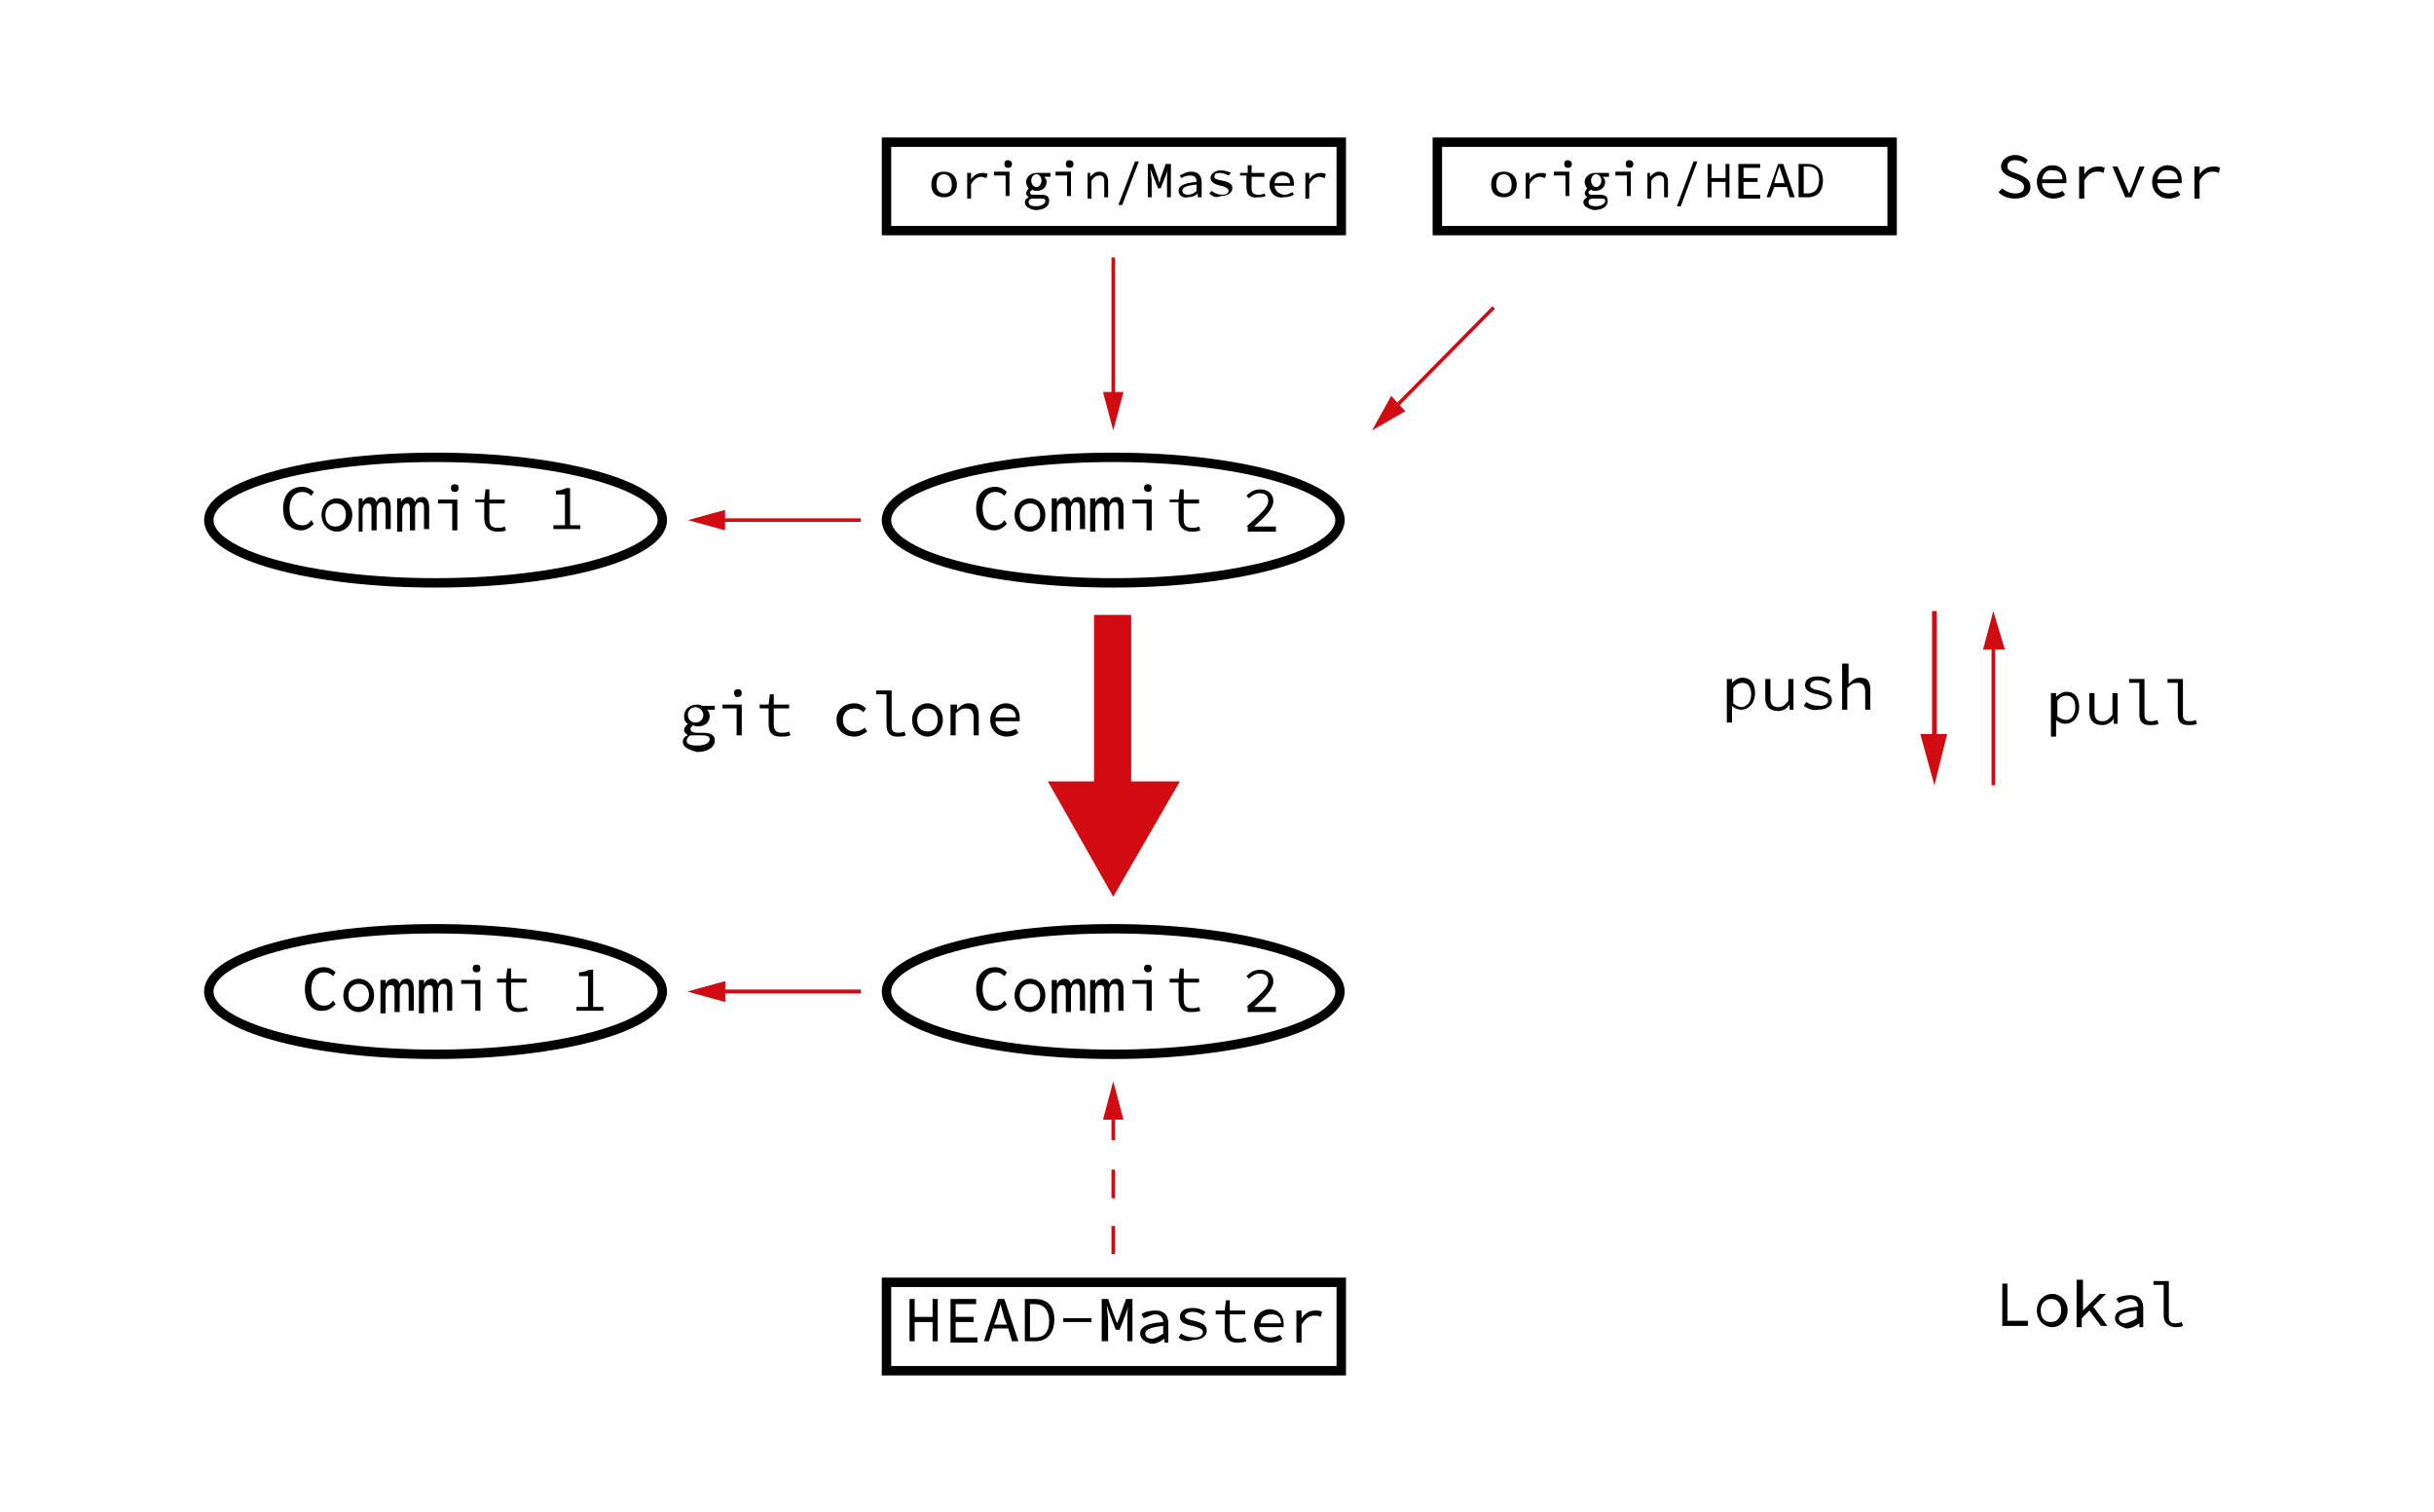 <?xml version="1.0" encoding="utf-8"?>
<!-- Generator: Adobe Illustrator 24.2.3, SVG Export Plug-In . SVG Version: 6.00 Build 0)  -->
<svg version="1.1" xmlns="http://www.w3.org/2000/svg" xmlns:xlink="http://www.w3.org/1999/xlink" x="0px" y="0px"
	 viewBox="0 0 190 118" style="enable-background:new 0 0 190 118;" xml:space="preserve">
<style type="text/css">
	.st0{fill:none;stroke:#999999;stroke-miterlimit:10;}
	.st1{fill:none;stroke:#999999;stroke-width:0.603;stroke-miterlimit:10;}
	.st2{fill:#F2F2F2;stroke:#999999;stroke-miterlimit:10;}
	.st3{fill:#1F69B2;stroke:#999999;stroke-miterlimit:10;}
	.st4{fill:#B8D7E9;stroke:#999999;stroke-miterlimit:10;}
	.st5{fill:#4D4D4D;stroke:#999999;stroke-miterlimit:10;}
	.st6{fill:#1B8FCF;}
	.st7{display:none;fill:none;stroke:#999999;stroke-miterlimit:10;}
	.st8{fill:#1F69B2;}
	.st9{fill:none;stroke:#E3051C;stroke-width:2;stroke-miterlimit:10;}
	.st10{fill:#F2F2F2;stroke:#E3051C;stroke-width:0.908;stroke-miterlimit:10;}
	.st11{fill:none;stroke:#4D4D4D;stroke-miterlimit:10;}
	.st12{fill:#1B8FCF;stroke:#4D4D4D;stroke-miterlimit:10;}
	.st13{fill:#A14794;stroke:#4D4D4D;stroke-miterlimit:10;}
	.st14{fill:none;stroke:#333333;stroke-miterlimit:10;}
	.st15{fill:none;stroke:#CCCCCC;stroke-miterlimit:10;}
	.st16{fill:none;stroke:#000000;stroke-miterlimit:10;stroke-dasharray:7.939;}
	.st17{fill:none;stroke:#CCCCCC;stroke-miterlimit:10;stroke-dasharray:7.939;}
	.st18{fill:#CCCCCC;}
	.st19{fill:#4D4D4D;}
	.st20{fill:none;stroke:#4D4D4D;stroke-width:0.921;stroke-miterlimit:10;}
	.st21{fill:none;stroke:#CCCCCC;stroke-miterlimit:10;stroke-dasharray:8.919,8.919;}
	.st22{fill:none;stroke:#CCCCCC;stroke-miterlimit:10;stroke-dasharray:8.692,8.692;}
	.st23{fill:none;stroke:#CCCCCC;stroke-width:0.731;stroke-miterlimit:10;}
	.st24{fill:none;stroke:#CCCCCC;stroke-width:0.731;stroke-miterlimit:10;stroke-dasharray:6.756,6.756;}
	.st25{fill:none;stroke:#CCCCCC;stroke-width:0.731;stroke-miterlimit:10;stroke-dasharray:6.495,6.495;}
	.st26{fill:none;stroke:#000000;stroke-width:0.843;stroke-miterlimit:10;}
	.st27{fill:none;stroke:#000000;stroke-width:0.843;stroke-miterlimit:10;stroke-dasharray:5.06,5.06;}
	.st28{fill:none;stroke:#D20A11;stroke-width:0.421;stroke-miterlimit:10;}
	.st29{fill:#D20A11;}
	.st30{fill:none;stroke:#000000;stroke-width:0.781;stroke-miterlimit:10;}
	.st31{fill:none;stroke:#D20A11;stroke-width:0.39;stroke-miterlimit:10;}
	.st32{fill:none;stroke:#000000;stroke-width:0.735;stroke-miterlimit:10;}
	.st33{fill:none;stroke:#D20A11;stroke-width:0.276;stroke-miterlimit:10;}
	.st34{fill:none;stroke:#D20A11;stroke-width:0.276;stroke-miterlimit:10;stroke-dasharray:2.231,2.231;}
	.st35{fill:none;stroke:#D20A11;stroke-width:0.368;stroke-miterlimit:10;}
	.st36{fill:none;stroke:#000000;stroke-miterlimit:10;}
	.st37{fill:none;stroke:#000000;stroke-miterlimit:10;stroke-dasharray:13.041,13.041;}
	.st38{fill:none;stroke:#000000;stroke-miterlimit:10;stroke-dasharray:6,6;}
	.st39{fill:none;stroke:#D20A11;stroke-width:3;stroke-miterlimit:10;}
	.st40{fill:none;stroke:#D20A11;stroke-width:3;stroke-miterlimit:10;stroke-dasharray:9.473,9.473;}
</style>
<g id="work">
	<g id="Workflows">
	</g>
	<g id="Rueckgaengig">
	</g>
	<g id="Wiederherstellen">
	</g>
	<g id="Reset-Revert">
	</g>
	<g id="Team_2_">
		<rect x="69.2" y="100.1" class="st32" width="35.5" height="6.9"/>
		<ellipse class="st32" cx="34" cy="40.6" rx="17.7" ry="4.9"/>
		<ellipse class="st32" cx="86.9" cy="40.6" rx="17.7" ry="4.9"/>
		<rect x="69.2" y="11.1" class="st32" width="35.5" height="6.9"/>
		<rect x="112.2" y="11.1" class="st32" width="35.5" height="6.9"/>
		<ellipse class="st32" cx="34" cy="77.4" rx="17.7" ry="4.9"/>
		<ellipse class="st32" cx="86.9" cy="77.4" rx="17.7" ry="4.9"/>
		<g>
			<g>
				<path d="M22.1,39.7c0-1.1,0.6-1.7,1.5-1.7c0.4,0,0.7,0.2,0.9,0.4l-0.2,0.3c-0.2-0.2-0.4-0.3-0.7-0.3c-0.6,0-1,0.5-1,1.3
					c0,0.8,0.4,1.3,1,1.3c0.3,0,0.5-0.1,0.7-0.4l0.2,0.3c-0.3,0.3-0.6,0.5-1,0.5C22.7,41.4,22.1,40.8,22.1,39.7z"/>
				<path d="M25.1,40.2c0-0.8,0.6-1.3,1.2-1.3s1.2,0.5,1.2,1.3c0,0.8-0.6,1.3-1.2,1.3S25.1,41,25.1,40.2z M27,40.2
					c0-0.6-0.3-0.9-0.8-0.9c-0.5,0-0.8,0.4-0.8,0.9c0,0.6,0.3,0.9,0.8,0.9C26.7,41.1,27,40.7,27,40.2z"/>
				<path d="M28,38.9h0.3l0,0.3h0c0.1-0.2,0.3-0.4,0.6-0.4c0.2,0,0.4,0.1,0.5,0.4c0.1-0.3,0.3-0.4,0.6-0.4c0.3,0,0.5,0.3,0.5,0.8
					v1.7h-0.4v-1.7c0-0.3-0.1-0.4-0.3-0.4c-0.2,0-0.3,0.1-0.4,0.4v1.8h-0.4v-1.7c0-0.3-0.1-0.4-0.3-0.4c-0.2,0-0.3,0.1-0.4,0.4v1.8
					H28V38.9z"/>
				<path d="M31,38.9h0.3l0,0.3h0c0.1-0.2,0.3-0.4,0.6-0.4c0.2,0,0.4,0.1,0.5,0.4c0.1-0.3,0.3-0.4,0.6-0.4c0.3,0,0.5,0.3,0.5,0.8
					v1.7h-0.4v-1.7c0-0.3-0.1-0.4-0.3-0.4c-0.2,0-0.3,0.1-0.4,0.4v1.8h-0.4v-1.7c0-0.3-0.1-0.4-0.2-0.4c-0.2,0-0.3,0.1-0.4,0.4v1.8
					H31V38.9z"/>
				<path d="M35.3,39.3h-1.1v-0.3h1.5v2.4h-0.4V39.3z M35.2,38.1c0-0.2,0.1-0.3,0.3-0.3c0.2,0,0.3,0.1,0.3,0.3
					c0,0.2-0.1,0.3-0.3,0.3C35.3,38.4,35.2,38.3,35.2,38.1z"/>
				<path d="M37.8,40.4v-1.2h-0.7V39l0.7,0l0.1-0.8h0.3v0.8h1.2v0.3h-1.2v1.2c0,0.4,0.1,0.7,0.6,0.7c0.2,0,0.4,0,0.6-0.1l0.1,0.3
					c-0.2,0.1-0.5,0.1-0.8,0.1C38,41.4,37.8,41,37.8,40.4z"/>
				<path d="M43.2,41h0.9v-2.4h-0.7v-0.3c0.3,0,0.6-0.1,0.8-0.2h0.3V41h0.8v0.3h-2.1V41z"/>
			</g>
		</g>
		<g>
			<g>
				<path d="M23.8,77.2c0-1.1,0.6-1.7,1.5-1.7c0.4,0,0.7,0.2,0.9,0.4l-0.2,0.3c-0.2-0.2-0.4-0.3-0.7-0.3c-0.6,0-1,0.5-1,1.3
					c0,0.8,0.4,1.3,1,1.3c0.3,0,0.5-0.1,0.7-0.4l0.2,0.3c-0.3,0.3-0.6,0.5-1,0.5C24.4,79,23.8,78.3,23.8,77.2z"/>
				<path d="M26.8,77.7c0-0.8,0.6-1.3,1.2-1.3s1.2,0.5,1.2,1.3c0,0.8-0.6,1.3-1.2,1.3S26.8,78.5,26.8,77.7z M28.8,77.7
					c0-0.6-0.3-0.9-0.8-0.9c-0.5,0-0.8,0.4-0.8,0.9c0,0.6,0.3,0.9,0.8,0.9C28.4,78.6,28.8,78.2,28.8,77.7z"/>
				<path d="M29.8,76.5h0.3l0,0.3h0c0.1-0.2,0.3-0.4,0.6-0.4c0.2,0,0.4,0.1,0.5,0.4c0.1-0.3,0.3-0.4,0.6-0.4c0.3,0,0.5,0.3,0.5,0.8
					v1.7h-0.4v-1.7c0-0.3-0.1-0.4-0.3-0.4c-0.2,0-0.3,0.1-0.4,0.4v1.8h-0.4v-1.7c0-0.3-0.1-0.4-0.3-0.4c-0.2,0-0.3,0.1-0.4,0.4v1.8
					h-0.4V76.5z"/>
				<path d="M32.8,76.5h0.3l0,0.3h0c0.1-0.2,0.3-0.4,0.6-0.4c0.2,0,0.4,0.1,0.5,0.4c0.1-0.3,0.3-0.4,0.6-0.4c0.3,0,0.5,0.3,0.5,0.8
					v1.7h-0.4v-1.7c0-0.3-0.1-0.4-0.3-0.4c-0.2,0-0.3,0.1-0.4,0.4v1.8h-0.4v-1.7c0-0.3-0.1-0.4-0.3-0.4c-0.2,0-0.3,0.1-0.4,0.4v1.8
					h-0.4V76.5z"/>
				<path d="M37.1,76.8h-1.1v-0.3h1.5v2.4h-0.4V76.8z M36.9,75.6c0-0.2,0.1-0.3,0.3-0.3c0.2,0,0.3,0.1,0.3,0.3
					c0,0.2-0.1,0.3-0.3,0.3C37,75.9,36.9,75.8,36.9,75.6z"/>
				<path d="M39.5,77.9v-1.2h-0.7v-0.3l0.7,0l0.1-0.8h0.3v0.8h1.2v0.3h-1.2V78c0,0.4,0.1,0.7,0.6,0.7c0.2,0,0.4,0,0.6-0.1l0.1,0.3
					C41,78.9,40.8,79,40.4,79C39.7,79,39.5,78.5,39.5,77.9z"/>
				<path d="M45,78.6h0.9v-2.4h-0.7v-0.3c0.3,0,0.6-0.1,0.8-0.2h0.3v2.9h0.8v0.3H45V78.6z"/>
			</g>
		</g>
		<g>
			<g>
				<path d="M76.2,39.7c0-1.1,0.6-1.7,1.5-1.7c0.4,0,0.7,0.2,0.9,0.4l-0.2,0.3c-0.2-0.2-0.4-0.3-0.7-0.3c-0.6,0-1,0.5-1,1.3
					c0,0.8,0.4,1.3,1,1.3c0.3,0,0.5-0.1,0.7-0.4l0.2,0.3c-0.3,0.3-0.6,0.5-1,0.5C76.9,41.4,76.2,40.8,76.2,39.7z"/>
				<path d="M79.2,40.2c0-0.8,0.6-1.3,1.2-1.3s1.2,0.5,1.2,1.3c0,0.8-0.6,1.3-1.2,1.3S79.2,41,79.2,40.2z M81.2,40.2
					c0-0.6-0.3-0.9-0.8-0.9c-0.5,0-0.8,0.4-0.8,0.9c0,0.6,0.3,0.9,0.8,0.9C80.9,41.1,81.2,40.7,81.2,40.2z"/>
				<path d="M82.2,38.9h0.3l0,0.3h0c0.1-0.2,0.3-0.4,0.6-0.4c0.2,0,0.4,0.1,0.5,0.4c0.1-0.3,0.3-0.4,0.6-0.4c0.3,0,0.5,0.3,0.5,0.8
					v1.7h-0.4v-1.7c0-0.3-0.1-0.4-0.3-0.4c-0.2,0-0.3,0.1-0.4,0.4v1.8h-0.4v-1.7c0-0.3-0.1-0.4-0.3-0.4c-0.2,0-0.3,0.1-0.4,0.4v1.8
					h-0.4V38.9z"/>
				<path d="M85.2,38.9h0.3l0,0.3h0c0.1-0.2,0.3-0.4,0.6-0.4c0.2,0,0.4,0.1,0.5,0.4c0.1-0.3,0.3-0.4,0.6-0.4c0.3,0,0.5,0.3,0.5,0.8
					v1.7h-0.4v-1.7c0-0.3-0.1-0.4-0.3-0.4c-0.2,0-0.3,0.1-0.4,0.4v1.8h-0.4v-1.7c0-0.3-0.1-0.4-0.3-0.4c-0.2,0-0.3,0.1-0.4,0.4v1.8
					h-0.4V38.9z"/>
				<path d="M89.5,39.3h-1.1v-0.3h1.5v2.4h-0.4V39.3z M89.3,38.1c0-0.2,0.1-0.3,0.3-0.3c0.2,0,0.3,0.1,0.3,0.3
					c0,0.2-0.1,0.3-0.3,0.3C89.5,38.4,89.3,38.3,89.3,38.1z"/>
				<path d="M92,40.4v-1.2h-0.7V39l0.7,0l0.1-0.8h0.3v0.8h1.2v0.3h-1.2v1.2c0,0.4,0.1,0.7,0.6,0.7c0.2,0,0.4,0,0.6-0.1l0.1,0.3
					c-0.2,0.1-0.5,0.1-0.8,0.1C92.2,41.4,92,41,92,40.4z"/>
				<path d="M97.3,41.1c1.1-1,1.7-1.5,1.7-2c0-0.4-0.2-0.6-0.7-0.6c-0.3,0-0.6,0.2-0.8,0.4l-0.2-0.2c0.3-0.3,0.6-0.5,1.1-0.5
					c0.6,0,1,0.4,1,0.9c0,0.6-0.6,1.2-1.5,2c0.2,0,0.4,0,0.6,0h1.1v0.4h-2.2V41.1z"/>
			</g>
		</g>
		<g>
			<g>
				<path d="M76.2,77.2c0-1.1,0.6-1.7,1.5-1.7c0.4,0,0.7,0.2,0.9,0.4l-0.2,0.3c-0.2-0.2-0.4-0.3-0.7-0.3c-0.6,0-1,0.5-1,1.3
					c0,0.8,0.4,1.3,1,1.3c0.3,0,0.5-0.1,0.7-0.4l0.2,0.3c-0.3,0.3-0.6,0.5-1,0.5C76.9,79,76.2,78.3,76.2,77.2z"/>
				<path d="M79.2,77.7c0-0.8,0.6-1.3,1.2-1.3s1.2,0.5,1.2,1.3c0,0.8-0.6,1.3-1.2,1.3S79.2,78.5,79.2,77.7z M81.2,77.7
					c0-0.6-0.3-0.9-0.8-0.9c-0.5,0-0.8,0.4-0.8,0.9c0,0.6,0.3,0.9,0.8,0.9C80.9,78.6,81.2,78.2,81.2,77.7z"/>
				<path d="M82.2,76.5h0.3l0,0.3h0c0.1-0.2,0.3-0.4,0.6-0.4c0.2,0,0.4,0.1,0.5,0.4c0.1-0.3,0.3-0.4,0.6-0.4c0.3,0,0.5,0.3,0.5,0.8
					v1.7h-0.4v-1.7c0-0.3-0.1-0.4-0.3-0.4c-0.2,0-0.3,0.1-0.4,0.4v1.8h-0.4v-1.7c0-0.3-0.1-0.4-0.3-0.4c-0.2,0-0.3,0.1-0.4,0.4v1.8
					h-0.4V76.5z"/>
				<path d="M85.2,76.5h0.3l0,0.3h0c0.1-0.2,0.3-0.4,0.6-0.4c0.2,0,0.4,0.1,0.5,0.4c0.1-0.3,0.3-0.4,0.6-0.4c0.3,0,0.5,0.3,0.5,0.8
					v1.7h-0.4v-1.7c0-0.3-0.1-0.4-0.3-0.4c-0.2,0-0.3,0.1-0.4,0.4v1.8h-0.4v-1.7c0-0.3-0.1-0.4-0.3-0.4c-0.2,0-0.3,0.1-0.4,0.4v1.8
					h-0.4V76.5z"/>
				<path d="M89.5,76.8h-1.1v-0.3h1.5v2.4h-0.4V76.8z M89.3,75.6c0-0.2,0.1-0.3,0.3-0.3c0.2,0,0.3,0.1,0.3,0.3
					c0,0.2-0.1,0.3-0.3,0.3C89.5,75.9,89.3,75.8,89.3,75.6z"/>
				<path d="M92,77.9v-1.2h-0.7v-0.3l0.7,0l0.1-0.8h0.3v0.8h1.2v0.3h-1.2V78c0,0.4,0.1,0.7,0.6,0.7c0.2,0,0.4,0,0.6-0.1l0.1,0.3
					c-0.2,0.1-0.5,0.1-0.8,0.1C92.2,79,92,78.5,92,77.9z"/>
				<path d="M97.3,78.6c1.1-1,1.7-1.5,1.7-2c0-0.4-0.2-0.6-0.7-0.6c-0.3,0-0.6,0.2-0.8,0.4l-0.2-0.2c0.3-0.3,0.6-0.5,1.1-0.5
					c0.6,0,1,0.4,1,0.9c0,0.6-0.6,1.2-1.5,2c0.2,0,0.4,0,0.6,0h1.1v0.4h-2.2V78.6z"/>
			</g>
		</g>
		<g>
			<g>
				<path d="M72.7,14.4c0-0.7,0.4-1,1-1s1,0.4,1,1c0,0.6-0.4,1-1,1S72.7,15.1,72.7,14.4z M74.3,14.4c0-0.4-0.2-0.8-0.6-0.8
					s-0.6,0.3-0.6,0.8c0,0.4,0.2,0.7,0.6,0.7S74.3,14.9,74.3,14.4z"/>
				<path d="M75.5,13.5h0.3l0,0.5h0c0.2-0.3,0.5-0.5,0.9-0.5c0.1,0,0.3,0,0.4,0.1l-0.1,0.3c-0.1,0-0.2-0.1-0.4-0.1
					c-0.3,0-0.6,0.2-0.8,0.6v1.1h-0.3V13.5z"/>
				<path d="M78.5,13.7h-0.9v-0.3h1.2v1.9h-0.3V13.7z M78.4,12.8c0-0.2,0.1-0.3,0.3-0.3c0.1,0,0.3,0.1,0.3,0.3
					c0,0.2-0.1,0.3-0.3,0.3C78.5,13.1,78.4,13,78.4,12.8z"/>
				<path d="M80,15.8c0-0.2,0.1-0.3,0.3-0.4v0c-0.1-0.1-0.2-0.2-0.2-0.3c0-0.1,0.1-0.3,0.2-0.4v0c-0.1-0.1-0.2-0.3-0.2-0.5
					c0-0.4,0.4-0.7,0.8-0.7c0.1,0,0.2,0,0.3,0h0.8v0.3h-0.5c0.1,0.1,0.2,0.2,0.2,0.4c0,0.4-0.3,0.7-0.8,0.7c-0.1,0-0.2,0-0.3-0.1
					c-0.1,0.1-0.2,0.1-0.2,0.2c0,0.2,0.1,0.2,0.4,0.2h0.4c0.5,0,0.7,0.1,0.7,0.5c0,0.4-0.4,0.7-1.1,0.7C80.3,16.3,80,16.1,80,15.8z
					 M81.6,15.7c0-0.2-0.1-0.2-0.4-0.2h-0.4c-0.1,0-0.2,0-0.3,0c-0.2,0.1-0.2,0.2-0.2,0.3c0,0.2,0.2,0.3,0.6,0.3
					C81.3,16.1,81.6,15.9,81.6,15.7z M81.3,14.1c0-0.3-0.2-0.5-0.4-0.5c-0.2,0-0.4,0.2-0.4,0.5c0,0.3,0.2,0.5,0.4,0.5
					C81.1,14.6,81.3,14.4,81.3,14.1z"/>
				<path d="M83.3,13.7h-0.9v-0.3h1.2v1.9h-0.3V13.7z M83.2,12.8c0-0.2,0.1-0.3,0.3-0.3c0.1,0,0.3,0.1,0.3,0.3
					c0,0.2-0.1,0.3-0.3,0.3C83.3,13.1,83.2,13,83.2,12.8z"/>
				<path d="M84.8,13.5h0.3l0,0.3h0c0.2-0.2,0.4-0.4,0.7-0.4c0.5,0,0.7,0.3,0.7,0.8v1.2h-0.3v-1.2c0-0.4-0.1-0.5-0.4-0.5
					c-0.2,0-0.4,0.1-0.6,0.4v1.4h-0.3V13.5z"/>
				<path d="M88.6,12.6h0.3L87.6,16h-0.3L88.6,12.6z"/>
				<path d="M89.6,12.8H90l0.4,1.1l0.1,0.4h0l0.1-0.4l0.4-1.1h0.4v2.6h-0.3v-1.3c0-0.3,0-0.7,0.1-0.9h0L91,13.7l-0.4,1h-0.2l-0.4-1
					l-0.2-0.5h0c0,0.2,0.1,0.7,0.1,0.9v1.3h-0.3V12.8z"/>
				<path d="M92,14.9c0-0.4,0.4-0.6,1.4-0.7c0-0.3-0.1-0.5-0.5-0.5c-0.3,0-0.5,0.1-0.7,0.2l-0.1-0.2c0.2-0.1,0.5-0.3,0.9-0.3
					c0.5,0,0.8,0.3,0.8,0.8v1.2h-0.3l0-0.3h0c-0.2,0.2-0.5,0.3-0.8,0.3C92.3,15.5,92,15.2,92,14.9z M93.4,14.9v-0.5
					c-0.8,0.1-1.1,0.2-1.1,0.5c0,0.2,0.2,0.3,0.4,0.3C93,15.2,93.2,15.1,93.4,14.9z"/>
				<path d="M94.4,15.1l0.2-0.2c0.2,0.2,0.5,0.3,0.8,0.3c0.3,0,0.5-0.1,0.5-0.3c0-0.1-0.1-0.3-0.6-0.4c-0.5-0.1-0.8-0.3-0.8-0.6
					c0-0.3,0.3-0.6,0.8-0.6c0.3,0,0.6,0.1,0.8,0.2l-0.2,0.2c-0.2-0.1-0.4-0.2-0.7-0.2c-0.3,0-0.4,0.1-0.4,0.3c0,0.2,0.2,0.2,0.6,0.3
					c0.6,0.1,0.8,0.3,0.8,0.6c0,0.3-0.3,0.6-0.9,0.6C94.9,15.5,94.6,15.3,94.4,15.1z"/>
				<path d="M97.3,14.6v-0.9h-0.5v-0.2l0.6,0l0-0.6h0.3v0.6h1v0.3h-1v0.9c0,0.3,0.1,0.5,0.5,0.5c0.2,0,0.3,0,0.5-0.1l0.1,0.2
					c-0.2,0.1-0.4,0.1-0.6,0.1C97.5,15.5,97.3,15.1,97.3,14.6z"/>
				<path d="M99.1,14.4c0-0.6,0.5-1,1-1c0.6,0,0.9,0.4,0.9,0.9c0,0.1,0,0.1,0,0.2h-1.5c0,0.4,0.4,0.7,0.8,0.7c0.2,0,0.4-0.1,0.6-0.2
					l0.1,0.2c-0.2,0.1-0.4,0.2-0.8,0.2C99.6,15.5,99.1,15.1,99.1,14.4z M99.5,14.3h1.2c0-0.4-0.2-0.6-0.6-0.6
					C99.8,13.7,99.5,13.9,99.5,14.3z"/>
				<path d="M101.9,13.5h0.3l0,0.5h0c0.2-0.3,0.5-0.5,0.9-0.5c0.1,0,0.3,0,0.4,0.1l-0.1,0.3c-0.1,0-0.2-0.1-0.4-0.1
					c-0.3,0-0.6,0.2-0.8,0.6v1.1h-0.3V13.5z"/>
			</g>
		</g>
		<g>
			<g>
				<path d="M116.4,14.4c0-0.7,0.4-1,1-1s1,0.4,1,1c0,0.6-0.4,1-1,1S116.4,15.1,116.4,14.4z M118,14.4c0-0.4-0.2-0.8-0.6-0.8
					s-0.6,0.3-0.6,0.8c0,0.4,0.2,0.7,0.6,0.7S118,14.9,118,14.4z"/>
				<path d="M119.1,13.5h0.3l0,0.5h0c0.2-0.3,0.5-0.5,0.9-0.5c0.1,0,0.3,0,0.4,0.1l-0.1,0.3c-0.1,0-0.2-0.1-0.4-0.1
					c-0.3,0-0.6,0.2-0.8,0.6v1.1h-0.3V13.5z"/>
				<path d="M122.2,13.7h-0.9v-0.3h1.2v1.9h-0.3V13.7z M122.1,12.8c0-0.2,0.1-0.3,0.3-0.3c0.1,0,0.3,0.1,0.3,0.3
					c0,0.2-0.1,0.3-0.3,0.3C122.2,13.1,122.1,13,122.1,12.8z"/>
				<path d="M123.6,15.8c0-0.2,0.1-0.3,0.3-0.4v0c-0.1-0.1-0.2-0.2-0.2-0.3c0-0.1,0.1-0.3,0.2-0.4v0c-0.1-0.1-0.2-0.3-0.2-0.5
					c0-0.4,0.4-0.7,0.8-0.7c0.1,0,0.2,0,0.3,0h0.8v0.3h-0.5c0.1,0.1,0.2,0.2,0.2,0.4c0,0.4-0.3,0.7-0.8,0.7c-0.1,0-0.2,0-0.3-0.1
					c-0.1,0.1-0.2,0.1-0.2,0.2c0,0.2,0.1,0.2,0.4,0.2h0.4c0.5,0,0.7,0.1,0.7,0.5c0,0.4-0.4,0.7-1.1,0.7
					C124,16.3,123.6,16.1,123.6,15.8z M125.3,15.7c0-0.2-0.1-0.2-0.4-0.2h-0.4c-0.1,0-0.2,0-0.3,0c-0.2,0.1-0.2,0.2-0.2,0.3
					c0,0.2,0.2,0.3,0.6,0.3C125,16.1,125.3,15.9,125.3,15.7z M125,14.1c0-0.3-0.2-0.5-0.4-0.5c-0.2,0-0.4,0.2-0.4,0.5
					c0,0.3,0.2,0.5,0.4,0.5C124.8,14.6,125,14.4,125,14.1z"/>
				<path d="M127,13.7h-0.9v-0.3h1.2v1.9H127V13.7z M126.9,12.8c0-0.2,0.1-0.3,0.3-0.3c0.1,0,0.3,0.1,0.3,0.3c0,0.2-0.1,0.3-0.3,0.3
					C127,13.1,126.9,13,126.9,12.8z"/>
				<path d="M128.5,13.5h0.3l0,0.3h0c0.2-0.2,0.4-0.4,0.7-0.4c0.5,0,0.7,0.3,0.7,0.8v1.2h-0.3v-1.2c0-0.4-0.1-0.5-0.4-0.5
					c-0.2,0-0.4,0.1-0.6,0.4v1.4h-0.3V13.5z"/>
				<path d="M132.2,12.6h0.3l-1.3,3.5h-0.3L132.2,12.6z"/>
				<path d="M133.3,12.8h0.3v1.1h1.1v-1.1h0.3v2.6h-0.3v-1.2h-1.1v1.2h-0.3V12.8z"/>
				<path d="M135.8,12.8h1.6v0.3h-1.3v0.8h1.1v0.3h-1.1v1h1.3v0.3h-1.7V12.8z"/>
				<path d="M138.8,12.8h0.4l0.9,2.6h-0.4l-0.2-0.8h-1l-0.3,0.8h-0.3L138.8,12.8z M138.5,14.3h0.8l-0.1-0.4
					c-0.1-0.3-0.2-0.6-0.3-0.9h0c-0.1,0.3-0.2,0.6-0.3,0.9L138.5,14.3z"/>
				<path d="M140.5,12.8h0.6c0.8,0,1.2,0.5,1.2,1.3c0,0.8-0.4,1.3-1.2,1.3h-0.7V12.8z M141.1,15.1c0.6,0,0.9-0.4,0.9-1.1
					c0-0.7-0.3-1-0.9-1h-0.3v2.1H141.1z"/>
			</g>
		</g>
		<g>
			<g>
				<path d="M53.3,57.9c0-0.2,0.1-0.4,0.4-0.5v0c-0.1-0.1-0.3-0.2-0.3-0.4c0-0.2,0.1-0.3,0.3-0.5v0c-0.2-0.1-0.3-0.3-0.3-0.6
					c0-0.5,0.4-0.9,1-0.9c0.1,0,0.3,0,0.4,0.1h1v0.3h-0.6c0.1,0.1,0.2,0.3,0.2,0.5c0,0.5-0.4,0.8-0.9,0.8c-0.1,0-0.3,0-0.4-0.1
					c-0.1,0.1-0.2,0.2-0.2,0.3c0,0.2,0.2,0.3,0.5,0.3h0.5c0.6,0,0.9,0.2,0.9,0.6c0,0.5-0.5,0.9-1.4,0.9
					C53.7,58.5,53.3,58.3,53.3,57.9z M55.4,57.7c0-0.2-0.2-0.3-0.6-0.3h-0.5c-0.1,0-0.3,0-0.4,0c-0.2,0.1-0.3,0.3-0.3,0.4
					c0,0.3,0.3,0.4,0.8,0.4C55,58.2,55.4,58,55.4,57.7z M54.9,55.8c0-0.3-0.3-0.6-0.6-0.6c-0.3,0-0.6,0.2-0.6,0.6
					c0,0.4,0.3,0.6,0.6,0.6C54.7,56.4,54.9,56.1,54.9,55.8z"/>
				<path d="M57.5,55.3h-1.1V55h1.5v2.4h-0.4V55.3z M57.3,54.1c0-0.2,0.1-0.3,0.3-0.3c0.2,0,0.3,0.1,0.3,0.3c0,0.2-0.1,0.3-0.3,0.3
					C57.5,54.5,57.3,54.3,57.3,54.1z"/>
				<path d="M60,56.5v-1.2h-0.7V55l0.7,0l0.1-0.8h0.3V55h1.2v0.3h-1.2v1.2c0,0.4,0.1,0.7,0.6,0.7c0.2,0,0.4,0,0.6-0.1l0.1,0.3
					c-0.2,0.1-0.5,0.1-0.8,0.1C60.2,57.5,60,57.1,60,56.5z"/>
				<path d="M65.3,56.2c0-0.8,0.6-1.3,1.4-1.3c0.4,0,0.7,0.2,0.9,0.4l-0.2,0.3c-0.2-0.2-0.4-0.3-0.7-0.3c-0.6,0-0.9,0.4-0.9,0.9
					c0,0.6,0.4,0.9,0.9,0.9c0.3,0,0.6-0.1,0.8-0.3l0.2,0.3c-0.3,0.2-0.6,0.4-1,0.4C65.9,57.5,65.3,57,65.3,56.2z"/>
				<path d="M69.2,56.6v-2.4h-0.8v-0.3h1.2v2.8c0,0.4,0.2,0.5,0.5,0.5c0.1,0,0.3,0,0.5-0.1l0.1,0.3c-0.2,0.1-0.4,0.1-0.7,0.1
					C69.5,57.5,69.2,57.2,69.2,56.6z"/>
				<path d="M71.2,56.2c0-0.8,0.6-1.3,1.2-1.3s1.2,0.5,1.2,1.3c0,0.8-0.6,1.3-1.2,1.3S71.2,57,71.2,56.2z M73.2,56.2
					c0-0.6-0.3-0.9-0.8-0.9c-0.5,0-0.8,0.4-0.8,0.9c0,0.6,0.3,0.9,0.8,0.9C72.9,57.1,73.2,56.8,73.2,56.2z"/>
				<path d="M74.4,55h0.3l0,0.4h0c0.3-0.3,0.5-0.5,0.9-0.5c0.6,0,0.8,0.3,0.8,1v1.5h-0.4V56c0-0.5-0.2-0.7-0.6-0.7
					c-0.3,0-0.5,0.1-0.8,0.4v1.7h-0.4V55z"/>
				<path d="M77.3,56.2c0-0.8,0.6-1.3,1.2-1.3c0.7,0,1.1,0.5,1.1,1.1c0,0.1,0,0.2,0,0.3h-1.9c0,0.5,0.4,0.8,0.9,0.8
					c0.3,0,0.5-0.1,0.7-0.2l0.2,0.3c-0.2,0.2-0.6,0.3-0.9,0.3C77.9,57.5,77.3,57,77.3,56.2z M77.7,56h1.6c0-0.5-0.3-0.7-0.7-0.7
					C78.1,55.2,77.8,55.5,77.7,56z"/>
			</g>
		</g>
		<g>
			<g>
				<path d="M71,101.4h0.4v1.4h1.4v-1.4h0.4v3.3h-0.4v-1.5h-1.4v1.5H71V101.4z"/>
				<path d="M74.2,101.4h2v0.4h-1.6v1H76v0.4h-1.4v1.2h1.7v0.4h-2.1V101.4z"/>
				<path d="M77.9,101.4h0.5l1.1,3.3H79l-0.3-1h-1.2l-0.3,1h-0.4L77.9,101.4z M77.6,103.4h1l-0.2-0.5c-0.1-0.4-0.2-0.7-0.3-1.1h0
					c-0.1,0.4-0.2,0.7-0.3,1.1L77.6,103.4z"/>
				<path d="M80,101.4h0.8c1,0,1.5,0.6,1.5,1.6c0,1-0.5,1.7-1.5,1.7H80V101.4z M80.8,104.4c0.8,0,1.1-0.5,1.1-1.3
					c0-0.8-0.4-1.3-1.1-1.3h-0.4v2.6H80.8z"/>
				<path d="M83,102.9h2.2v0.3H83V102.9z"/>
				<path d="M86,101.4h0.5l0.5,1.4l0.2,0.5h0l0.2-0.5l0.5-1.4h0.5v3.3h-0.4v-1.6c0-0.3,0-0.9,0.1-1.2h0l-0.2,0.6l-0.5,1.3h-0.3
					l-0.5-1.3l-0.2-0.6h0c0,0.3,0.1,0.8,0.1,1.2v1.6H86V101.4z"/>
				<path d="M89,104.1c0-0.5,0.5-0.8,1.8-0.9c0-0.3-0.2-0.6-0.6-0.6c-0.3,0-0.6,0.2-0.9,0.3l-0.2-0.3c0.2-0.2,0.7-0.3,1.1-0.3
					c0.7,0,1,0.4,1,1v1.5h-0.3l0-0.3h0c-0.3,0.2-0.6,0.4-1,0.4C89.4,104.8,89,104.5,89,104.1z M90.8,104.1v-0.6
					c-1,0.1-1.4,0.3-1.4,0.6c0,0.3,0.3,0.4,0.5,0.4C90.2,104.5,90.5,104.3,90.8,104.1z"/>
				<path d="M92,104.4l0.2-0.3c0.3,0.2,0.6,0.3,1.1,0.3c0.4,0,0.6-0.2,0.6-0.4c0-0.2-0.1-0.3-0.8-0.5c-0.6-0.1-1-0.3-1-0.7
					c0-0.4,0.3-0.7,1-0.7c0.4,0,0.7,0.1,1,0.3l-0.2,0.3c-0.2-0.2-0.5-0.3-0.8-0.3c-0.4,0-0.6,0.2-0.6,0.3c0,0.2,0.2,0.3,0.7,0.4
					c0.8,0.2,1,0.4,1,0.8c0,0.4-0.4,0.7-1.1,0.7C92.7,104.8,92.2,104.6,92,104.4z"/>
				<path d="M95.6,103.8v-1.2h-0.7v-0.3l0.7,0l0.1-0.8H96v0.8h1.2v0.3H96v1.2c0,0.4,0.1,0.7,0.6,0.7c0.2,0,0.4,0,0.6-0.1l0.1,0.3
					c-0.2,0.1-0.5,0.1-0.8,0.1C95.9,104.8,95.6,104.4,95.6,103.8z"/>
				<path d="M97.9,103.5c0-0.8,0.6-1.3,1.2-1.3c0.7,0,1.1,0.5,1.1,1.1c0,0.1,0,0.2,0,0.3h-1.9c0,0.6,0.4,0.8,0.9,0.8
					c0.3,0,0.5-0.1,0.7-0.2l0.2,0.3c-0.2,0.2-0.6,0.3-0.9,0.3C98.5,104.8,97.9,104.3,97.9,103.5z M98.4,103.3h1.6
					c0-0.5-0.3-0.7-0.7-0.7C98.8,102.6,98.4,102.8,98.4,103.3z"/>
				<path d="M101.3,102.3h0.3l0,0.6h0c0.3-0.4,0.6-0.6,1.1-0.6c0.2,0,0.3,0,0.5,0.1l-0.1,0.4c-0.2-0.1-0.3-0.1-0.5-0.1
					c-0.4,0-0.7,0.2-1,0.7v1.4h-0.4V102.3z"/>
			</g>
		</g>
		<g>
			<g>
				<path d="M156.3,100.2h0.4v2.9h1.6v0.4h-2V100.2z"/>
				<path d="M159,102.3c0-0.8,0.6-1.3,1.2-1.3s1.2,0.5,1.2,1.3c0,0.8-0.6,1.3-1.2,1.3S159,103.1,159,102.3z M160.9,102.3
					c0-0.6-0.3-0.9-0.8-0.9c-0.5,0-0.8,0.4-0.8,0.9c0,0.6,0.3,0.9,0.8,0.9C160.6,103.2,160.9,102.8,160.9,102.3z"/>
				<path d="M162.2,99.9h0.4v2.4h0l1.3-1.3h0.5l-1,1l1.1,1.5h-0.5l-0.9-1.2l-0.6,0.6v0.7h-0.4V99.9z"/>
				<path d="M165.1,102.9c0-0.5,0.5-0.8,1.8-0.9c0-0.3-0.2-0.6-0.6-0.6c-0.3,0-0.6,0.2-0.9,0.3l-0.2-0.3c0.2-0.2,0.7-0.3,1.1-0.3
					c0.7,0,1,0.4,1,1v1.5h-0.3l0-0.3h0c-0.3,0.2-0.6,0.4-1,0.4C165.4,103.5,165.1,103.3,165.1,102.9z M166.8,102.9v-0.6
					c-1,0.1-1.4,0.3-1.4,0.6c0,0.3,0.3,0.4,0.5,0.4C166.3,103.2,166.5,103.1,166.8,102.9z"/>
				<path d="M168.9,102.7v-2.4h-0.8v-0.3h1.2v2.8c0,0.4,0.2,0.5,0.5,0.5c0.1,0,0.3,0,0.5-0.1l0.1,0.3c-0.2,0.1-0.4,0.1-0.7,0.1
					C169.2,103.5,168.9,103.2,168.9,102.7z"/>
			</g>
		</g>
		<g>
			<g>
				<path d="M156,15l0.3-0.3c0.2,0.2,0.6,0.4,1,0.4c0.5,0,0.7-0.2,0.7-0.5c0-0.3-0.3-0.5-0.6-0.6l-0.5-0.2c-0.3-0.1-0.7-0.4-0.7-0.8
					c0-0.5,0.5-0.9,1.1-0.9c0.4,0,0.8,0.2,1,0.4l-0.2,0.3c-0.2-0.2-0.5-0.3-0.8-0.3c-0.4,0-0.6,0.2-0.6,0.5c0,0.3,0.3,0.4,0.6,0.5
					l0.5,0.2c0.4,0.2,0.7,0.4,0.7,0.9c0,0.5-0.4,0.9-1.2,0.9C156.7,15.5,156.3,15.3,156,15z"/>
				<path d="M159,14.2c0-0.8,0.6-1.3,1.2-1.3c0.7,0,1.1,0.5,1.1,1.1c0,0.1,0,0.2,0,0.3h-1.9c0,0.5,0.4,0.8,0.9,0.8
					c0.3,0,0.5-0.1,0.7-0.2l0.2,0.3c-0.2,0.2-0.6,0.3-0.9,0.3C159.6,15.5,159,15,159,14.2z M159.4,14h1.6c0-0.5-0.3-0.7-0.7-0.7
					C159.8,13.2,159.5,13.5,159.4,14z"/>
				<path d="M162.4,13h0.3l0,0.6h0c0.3-0.4,0.6-0.6,1.1-0.6c0.2,0,0.3,0,0.5,0.1l-0.1,0.4c-0.2-0.1-0.3-0.1-0.5-0.1
					c-0.4,0-0.7,0.2-1,0.7v1.4h-0.4V13z"/>
				<path d="M164.9,13h0.4l0.6,1.4c0.1,0.2,0.2,0.5,0.3,0.7h0c0.1-0.2,0.2-0.5,0.3-0.7L167,13h0.4l-1,2.4h-0.5L164.9,13z"/>
				<path d="M168,14.2c0-0.8,0.6-1.3,1.2-1.3c0.7,0,1.1,0.5,1.1,1.1c0,0.1,0,0.2,0,0.3h-1.9c0,0.5,0.4,0.8,0.9,0.8
					c0.3,0,0.5-0.1,0.7-0.2l0.2,0.3c-0.2,0.2-0.6,0.3-0.9,0.3C168.6,15.5,168,15,168,14.2z M168.4,14h1.6c0-0.5-0.3-0.7-0.7-0.7
					C168.8,13.2,168.5,13.5,168.4,14z"/>
				<path d="M171.4,13h0.3l0,0.6h0c0.3-0.4,0.6-0.6,1.1-0.6c0.2,0,0.3,0,0.5,0.1l-0.1,0.4c-0.2-0.1-0.3-0.1-0.5-0.1
					c-0.4,0-0.7,0.2-1,0.7v1.4h-0.4V13z"/>
			</g>
		</g>
		<g>
			<g>
				<path d="M134.9,53h0.3l0,0.3h0c0.2-0.2,0.5-0.4,0.8-0.4c0.7,0,1,0.5,1,1.2c0,0.8-0.5,1.3-1.1,1.3c-0.2,0-0.5-0.1-0.7-0.3h0
					l0,0.5v0.8h-0.4V53z M136.7,54.2c0-0.5-0.2-0.9-0.7-0.9c-0.2,0-0.5,0.1-0.7,0.4v1.2c0.2,0.2,0.5,0.3,0.7,0.3
					C136.4,55.1,136.7,54.8,136.7,54.2z"/>
				<path d="M137.8,54.5V53h0.4v1.5c0,0.5,0.2,0.7,0.6,0.7c0.3,0,0.5-0.1,0.8-0.5V53h0.4v2.4h-0.3l0-0.4h0c-0.2,0.3-0.5,0.5-0.9,0.5
					C138.1,55.5,137.8,55.1,137.8,54.5z"/>
				<path d="M140.8,55.1l0.2-0.3c0.3,0.2,0.6,0.3,1.1,0.3c0.4,0,0.6-0.2,0.6-0.4c0-0.2-0.1-0.3-0.8-0.5c-0.6-0.1-1-0.3-1-0.7
					c0-0.4,0.3-0.7,1-0.7c0.4,0,0.7,0.1,1,0.3l-0.2,0.3c-0.2-0.2-0.5-0.3-0.8-0.3c-0.4,0-0.6,0.2-0.6,0.4c0,0.2,0.2,0.3,0.7,0.4
					c0.8,0.2,1,0.4,1,0.8c0,0.4-0.4,0.7-1.1,0.7C141.5,55.5,141.1,55.3,140.8,55.1z"/>
				<path d="M143.9,51.8h0.4v1l0,0.6h0c0.3-0.3,0.5-0.5,0.9-0.5c0.6,0,0.8,0.3,0.8,1v1.5h-0.4V54c0-0.5-0.2-0.7-0.6-0.7
					c-0.3,0-0.5,0.1-0.8,0.4v1.7h-0.4V51.8z"/>
			</g>
		</g>
		<g>
			<g>
				<path d="M160.2,54.1h0.3l0,0.3h0c0.2-0.2,0.5-0.4,0.8-0.4c0.7,0,1,0.5,1,1.2c0,0.8-0.5,1.3-1.1,1.3c-0.2,0-0.5-0.1-0.7-0.3h0
					l0,0.5v0.8h-0.4V54.1z M162,55.2c0-0.5-0.2-0.9-0.7-0.9c-0.2,0-0.5,0.1-0.7,0.4v1.2c0.2,0.2,0.5,0.3,0.7,0.3
					C161.7,56.2,162,55.8,162,55.2z"/>
				<path d="M163.1,55.6v-1.5h0.4v1.5c0,0.5,0.2,0.7,0.6,0.7c0.3,0,0.5-0.1,0.8-0.5v-1.7h0.4v2.4h-0.3l0-0.4h0
					c-0.2,0.3-0.5,0.5-0.9,0.5C163.4,56.6,163.1,56.2,163.1,55.6z"/>
				<path d="M167,55.7v-2.4h-0.8v-0.3h1.2v2.8c0,0.4,0.2,0.5,0.5,0.5c0.1,0,0.3,0,0.5-0.1l0.1,0.3c-0.2,0.1-0.4,0.1-0.7,0.1
					C167.2,56.6,167,56.3,167,55.7z"/>
				<path d="M170,55.7v-2.4h-0.8v-0.3h1.2v2.8c0,0.4,0.2,0.5,0.5,0.5c0.1,0,0.3,0,0.5-0.1l0.1,0.3c-0.2,0.1-0.4,0.1-0.7,0.1
					C170.2,56.6,170,56.3,170,55.7z"/>
			</g>
		</g>
		<g>
			<g>
				<line class="st33" x1="86.9" y1="31.2" x2="86.9" y2="20.1"/>
				<g>
					<polygon class="st29" points="87.7,30.6 86.9,33.6 86.1,30.6 					"/>
				</g>
			</g>
		</g>
		<g>
			<g>
				<line class="st33" x1="108.8" y1="31.9" x2="116.6" y2="24"/>
				<g>
					<polygon class="st29" points="109.7,32.1 107.1,33.6 108.6,30.9 					"/>
				</g>
			</g>
		</g>
		<g>
			<g>
				<line class="st33" x1="56.1" y1="40.6" x2="67.2" y2="40.6"/>
				<g>
					<polygon class="st29" points="56.6,41.4 53.7,40.6 56.6,39.8 					"/>
				</g>
			</g>
		</g>
		<g>
			<g>
				<line class="st33" x1="86.9" y1="86.8" x2="86.9" y2="89"/>
				<line class="st34" x1="86.9" y1="91.3" x2="86.9" y2="94.6"/>
				<line class="st33" x1="86.9" y1="95.7" x2="86.9" y2="97.9"/>
				<g>
					<polygon class="st29" points="86.1,87.4 86.9,84.4 87.7,87.4 					"/>
				</g>
			</g>
		</g>
		<g>
			<g>
				<line class="st33" x1="56.1" y1="77.4" x2="67.2" y2="77.4"/>
				<g>
					<polygon class="st29" points="56.6,78.2 53.7,77.4 56.6,76.6 					"/>
				</g>
			</g>
		</g>
		<g>
			<g>
				<line class="st33" x1="56.1" y1="77.4" x2="67.2" y2="77.4"/>
				<g>
					<polygon class="st29" points="56.6,78.2 53.7,77.4 56.6,76.6 					"/>
				</g>
			</g>
		</g>
		<rect x="85.4" y="48" class="st29" width="2.9" height="13.1"/>
		<polygon class="st29" points="81.8,61 86.9,70 92.1,61 		"/>
		<g>
			<g>
				<line class="st33" x1="155.6" y1="50.2" x2="155.6" y2="61.3"/>
				<g>
					<polygon class="st29" points="154.8,50.7 155.6,47.7 156.5,50.7 					"/>
				</g>
			</g>
		</g>
		<g>
			<g>
				<line class="st35" x1="151" y1="58" x2="151" y2="47.7"/>
				<g>
					<polygon class="st29" points="152,57.3 151,61.3 149.9,57.3 					"/>
				</g>
			</g>
		</g>
	</g>
</g>
<g id="vorlage">
</g>
</svg>
